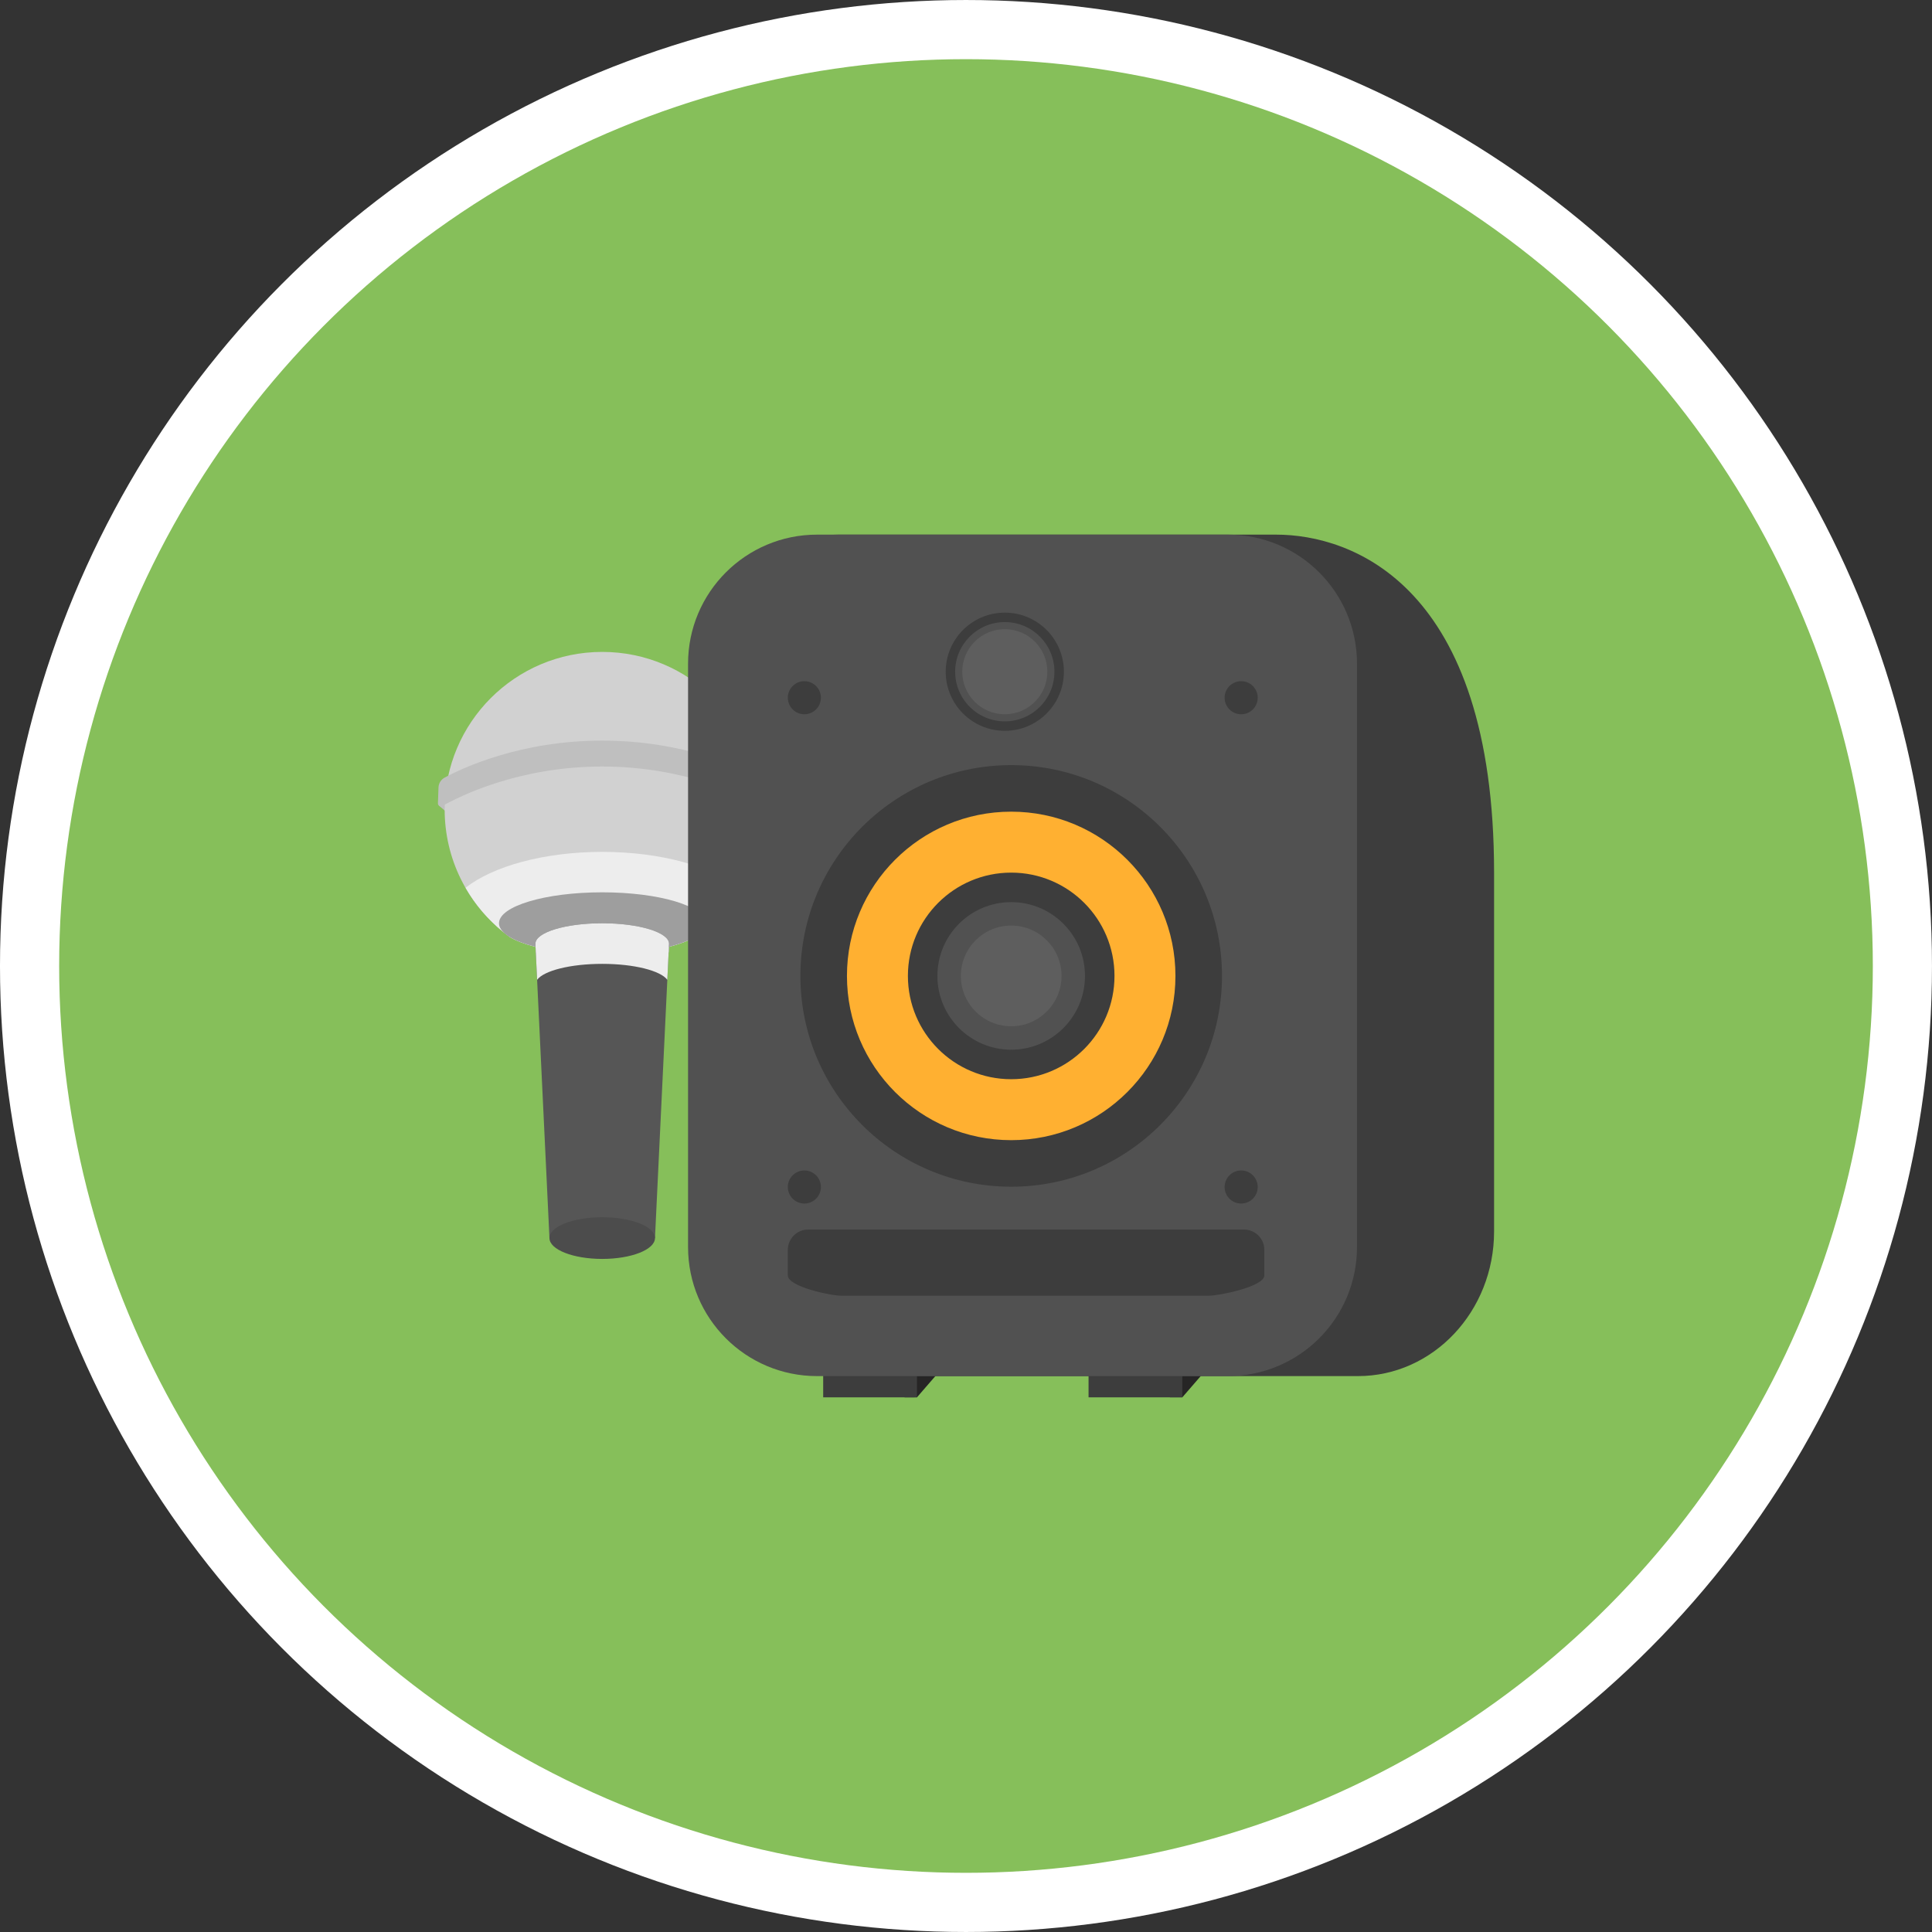 <?xml version="1.0" encoding="utf-8"?>
<!-- Generator: Adobe Illustrator 23.0.6, SVG Export Plug-In . SVG Version: 6.00 Build 0)  -->
<svg version="1.0" id="Camada_1" xmlns="http://www.w3.org/2000/svg" xmlns:xlink="http://www.w3.org/1999/xlink" x="0px" y="0px"
	 viewBox="0 0 300 300" enable-background="new 0 0 300 300" xml:space="preserve">
<rect x="0" y="0" width="300" height="300" fill="#333333" stroke="none"/>
<path fill="#D6566E" d="M-1873.979,5969.248h-182.787c-5.523,0-10-4.477-10-10v-182.787c0-5.523,4.477-10,10-10h182.787
	c5.523,0,10,4.477,10,10v182.787C-1863.979,5964.771-1868.456,5969.248-1873.979,5969.248z"/>
<path fill="#ED6979" d="M-1975.373,5969.248h-182.787c-5.523,0-10-4.477-10-10v-182.787c0-5.523,4.477-10,10-10h182.787
	c5.523,0,10,4.477,10,10v182.787C-1965.373,5964.771-1969.85,5969.248-1975.373,5969.248z"/>
<path fill="#FF7182" d="M-2076.766,5969.248h-182.787c-5.523,0-10-4.477-10-10v-182.787c0-5.523,4.477-10,10-10h182.787
	c5.523,0,10,4.477,10,10v182.787C-2066.766,5964.771-2071.243,5969.248-2076.766,5969.248z"/>
<g>
	<path fill="#E59623" d="M-1267.012,5969.248h-182.787c-5.523,0-10-4.477-10-10v-182.787c0-5.523,4.477-10,10-10h182.787
		c5.523,0,10,4.477,10,10v182.787C-1257.012,5964.771-1261.489,5969.248-1267.012,5969.248z"/>
	<path fill="#F2A12C" d="M-1368.405,5969.248h-182.787c-5.523,0-10-4.477-10-10v-182.787c0-5.523,4.477-10,10-10h182.787
		c5.523,0,10,4.477,10,10v182.787C-1358.405,5964.771-1362.883,5969.248-1368.405,5969.248z"/>
	<path fill="#FFB031" d="M-1469.799,5969.248h-182.787c-5.523,0-10-4.477-10-10v-182.787c0-5.523,4.477-10,10-10h182.787
		c5.523,0,10,4.477,10,10v182.787C-1459.799,5964.771-1464.276,5969.248-1469.799,5969.248z"/>
</g>
<g>
	<path fill="#A8A8A8" d="M-1772.586,6284.519h-182.787c-5.523,0-10-4.477-10-10v-182.787c0-5.523,4.477-10,10-10h182.787
		c5.523,0,10,4.477,10,10v182.787C-1762.586,6280.042-1767.063,6284.519-1772.586,6284.519z"/>
	<path fill="#B7B7B7" d="M-1873.979,6284.519h-182.787c-5.523,0-10-4.477-10-10v-182.787c0-5.523,4.477-10,10-10h182.787
		c5.523,0,10,4.477,10,10v182.787C-1863.979,6280.042-1868.456,6284.519-1873.979,6284.519z"/>
	<path fill="#BFBFBF" d="M-1975.373,6284.519h-182.787c-5.523,0-10-4.477-10-10v-182.787c0-5.523,4.477-10,10-10h182.787
		c5.523,0,10,4.477,10,10v182.787C-1965.373,6280.042-1969.85,6284.519-1975.373,6284.519z"/>
	<path fill="#C9C9C9" d="M-2076.766,6284.519h-182.787c-5.523,0-10-4.477-10-10v-182.787c0-5.523,4.477-10,10-10h182.787
		c5.523,0,10,4.477,10,10v182.787C-2066.766,6280.042-2071.243,6284.519-2076.766,6284.519z"/>
</g>
<g>
	<path fill="#D6D6D6" d="M-1165.619,6284.519h-182.787c-5.523,0-10-4.477-10-10v-182.787c0-5.523,4.477-10,10-10h182.787
		c5.523,0,10,4.477,10,10v182.787C-1155.619,6280.042-1160.096,6284.519-1165.619,6284.519z"/>
	<path fill="#E2E2E2" d="M-1267.012,6284.519h-182.787c-5.523,0-10-4.477-10-10v-182.787c0-5.523,4.477-10,10-10h182.787
		c5.523,0,10,4.477,10,10v182.787C-1257.012,6280.042-1261.489,6284.519-1267.012,6284.519z"/>
	<path fill="#EFEFEF" d="M-1368.405,6284.519h-182.787c-5.523,0-10-4.477-10-10v-182.787c0-5.523,4.477-10,10-10h182.787
		c5.523,0,10,4.477,10,10v182.787C-1358.405,6280.042-1362.883,6284.519-1368.405,6284.519z"/>
	<path fill="#FFFFFF" d="M-1469.799,6284.519h-182.787c-5.523,0-10-4.477-10-10v-182.787c0-5.523,4.477-10,10-10h182.787
		c5.523,0,10,4.477,10,10v182.787C-1459.799,6280.042-1464.276,6284.519-1469.799,6284.519z"/>
</g>
<g>
	<path fill="#5EBCB5" d="M-761.438,5969.248h-182.787c-5.523,0-10-4.477-10-10v-182.787c0-5.523,4.477-10,10-10h182.787
		c5.523,0,10,4.477,10,10v182.787C-751.438,5964.771-755.915,5969.248-761.438,5969.248z"/>
	<path fill="#6DE2DE" d="M-862.832,5969.248h-182.787c-5.523,0-10-4.477-10-10v-182.787c0-5.523,4.477-10,10-10h182.787
		c5.523,0,10,4.477,10,10v182.787C-852.832,5964.771-857.309,5969.248-862.832,5969.248z"/>
</g>
<g>
	<path fill="#57DD50" d="M-761.438,6284.519h-182.787c-5.523,0-10-4.477-10-10v-182.787c0-5.523,4.477-10,10-10h182.787
		c5.523,0,10,4.477,10,10v182.787C-751.438,6280.042-755.915,6284.519-761.438,6284.519z"/>
	<path fill="#68F964" d="M-862.832,6284.519h-182.787c-5.523,0-10-4.477-10-10v-182.787c0-5.523,4.477-10,10-10h182.787
		c5.523,0,10,4.477,10,10v182.787C-852.832,6280.042-857.309,6284.519-862.832,6284.519z"/>
</g>
<g>
	<path fill="#3D3D3D" d="M-154.471,5969.248h-182.787c-5.523,0-10-4.477-10-10v-182.787c0-5.523,4.477-10,10-10h182.787
		c5.523,0,10,4.477,10,10v182.787C-144.471,5964.771-148.948,5969.248-154.471,5969.248z"/>
	<path fill="#515151" d="M-255.865,5969.248h-182.787c-5.523,0-10-4.477-10-10v-182.787c0-5.523,4.477-10,10-10h182.787
		c5.523,0,10,4.477,10,10v182.787C-245.865,5964.771-250.342,5969.248-255.865,5969.248z"/>
	<path fill="#5E5E5E" d="M-357.258,5969.248h-182.787c-5.523,0-10-4.477-10-10v-182.787c0-5.523,4.477-10,10-10h182.787
		c5.523,0,10,4.477,10,10v182.787C-347.258,5964.771-351.735,5969.248-357.258,5969.248z"/>
</g>
<g>
	<ellipse fill="#FFFFFF" cx="149.998" cy="150" rx="149.999" ry="149.999"/>
	<circle fill="#86BF5A" cx="150" cy="150" r="140.812"/>
</g>
<g>
	<g>
		<polygon fill="#BFBFBF" points="68.123,123.662 71.408,121.684 71.408,127.881 68.188,125.121 		"/>
		<polygon fill="#BFBFBF" points="118.83,123.71 115.545,121.732 115.545,127.929 118.765,125.169 		"/>
		<path fill="#D1D1D1" d="M117.979,125.695c0,7.671-3.533,14.512-9.054,18.988c-0.358,0.297-0.727,0.584-1.106,0.85
			c-0.973,0.574-2.324,1.075-3.953,1.495l-0.041,0.85c-3.134,1.464-6.626,2.284-10.313,2.284s-7.179-0.819-10.313-2.284l-0.041-0.85
			c-1.629-0.42-2.98-0.922-3.953-1.495c-0.379-0.266-0.748-0.553-1.106-0.85c-5.52-4.475-9.054-11.317-9.054-18.988
			c0-13.519,10.958-24.467,24.467-24.467S117.979,112.176,117.979,125.695z"/>
		<path fill="#EDEDED" d="M114.732,137.851c-1.495,2.622-3.482,4.936-5.807,6.831c-0.358,0.297-0.727,0.584-1.106,0.85
			c-0.973,0.574-2.324,1.075-3.953,1.495l-0.041,0.85c-3.134,1.464-6.626,2.284-10.313,2.284c-3.687,0-7.179-0.819-10.313-2.284
			l-0.041-0.85c-1.629-0.42-2.98-0.922-3.953-1.495c-0.379-0.266-0.748-0.553-1.106-0.85c-2.325-1.895-4.312-4.209-5.807-6.831
			c4.23-3.328,12.146-5.571,21.22-5.571S110.503,134.523,114.732,137.851z"/>
		<path fill="#9E9E9E" d="M109.54,143.361c0,0.461-0.215,0.901-0.615,1.321c-0.276,0.297-0.655,0.584-1.106,0.85
			c-0.973,0.574-2.324,1.075-3.953,1.495c-2.796,0.707-6.401,1.137-10.354,1.137s-7.558-0.43-10.354-1.137
			c-1.629-0.42-2.98-0.922-3.953-1.495c-0.451-0.266-0.83-0.553-1.106-0.85c-0.4-0.42-0.615-0.86-0.615-1.321
			c0-2.652,7.179-4.803,16.028-4.803S109.54,140.709,109.54,143.361z"/>
		<path fill="#BFBFBF" d="M119.025,124.747c0.013,0.358-0.371,0.589-0.682,0.412c-2.553-1.452-11.796-6.134-24.83-6.134
			c-13.019,0-22.256,4.672-24.821,6.129c-0.315,0.179-0.703-0.054-0.691-0.416l0.087-2.451c0.023-0.646,0.379-1.23,0.948-1.537
			c2.788-1.504,11.783-5.749,24.477-5.749c12.685,0,21.677,4.24,24.471,5.746c0.573,0.309,0.931,0.897,0.954,1.547L119.025,124.747z
			"/>
		<path fill="#565656" d="M103.887,146.546l-0.021,0.481l-0.041,0.85l-2.12,44.376H85.319l-2.12-44.376l-0.041-0.85l-0.021-0.481
			c0-1.761,4.639-3.185,10.374-3.185C99.248,143.361,103.887,144.785,103.887,146.546z"/>
		<path fill="#EDEDED" d="M83.199,147.878l0.204,4.266c1.048-1.419,5.168-2.477,10.109-2.477c4.942,0,9.061,1.058,10.109,2.477
			l0.204-4.266l0.041-0.85l0.021-0.481c0-1.761-4.639-3.185-10.374-3.185s-10.374,1.424-10.374,3.185l0.021,0.481L83.199,147.878z"
			/>
		<ellipse fill="#4C4C4C" cx="93.512" cy="192.249" rx="8.193" ry="3.236"/>
	</g>
	<g>
		<polygon fill="#262525" points="142.383,216.979 145.954,212.858 140.46,212.583 140.46,216.983 		"/>
		<polygon fill="#262525" points="183.592,216.974 187.163,212.853 181.669,212.579 181.669,216.979 		"/>
		<g>
			<rect x="127.823" y="213.132" fill="#3D3D3D" width="14.56" height="3.846"/>
			<rect x="169.031" y="213.132" fill="#3D3D3D" width="14.56" height="3.846"/>
		</g>
		<g>
			<path fill="#3D3D3D" d="M210.862,213.68h-80.679c-11.674,0-21.138-10.057-21.138-22.463V105.48
				c0-12.406,9.464-22.463,21.138-22.463h67.97c11.674,0,33.847,7.708,33.847,52.485v55.714
				C232,203.623,222.536,213.68,210.862,213.68z"/>
			<path fill="#515151" d="M190.684,213.68H126.87c-11.061,0-20.028-8.967-20.028-20.028v-90.607
				c0-11.061,8.967-20.028,20.028-20.028h63.814c11.061,0,20.028,8.967,20.028,20.028v90.607
				C210.712,204.713,201.745,213.68,190.684,213.68z"/>
			<g>
				<circle fill="#3D3D3D" cx="157.018" cy="151.539" r="32.733"/>
				<circle fill="#FFB031" cx="157.018" cy="151.539" r="25.504"/>
				<circle fill="#3D3D3D" cx="157.018" cy="151.539" r="16.039"/>
				<circle fill="#515151" cx="157.018" cy="151.539" r="11.457"/>
				<circle fill="#5E5E5E" cx="157.018" cy="151.539" r="7.817"/>
			</g>
			<circle fill="#515151" cx="128.865" cy="99.9" r="5.138"/>
			<path fill="#3D3D3D" d="M187.589,201.201H130.7c-1.744,0-8.368-1.414-8.368-3.157v-3.962c0-1.744,1.414-3.157,3.157-3.157h67.679
				c1.744,0,3.157,1.414,3.157,3.157v3.962C196.325,199.787,189.333,201.201,187.589,201.201z"/>
			<circle fill="#3D3D3D" cx="124.901" cy="184.317" r="2.569"/>
			<circle fill="#3D3D3D" cx="192.728" cy="184.317" r="2.569"/>
			<circle fill="#3D3D3D" cx="124.901" cy="108.342" r="2.569"/>
			<circle fill="#3D3D3D" cx="192.728" cy="108.342" r="2.569"/>
			<g>
				<circle fill="#3D3D3D" cx="156.025" cy="104.305" r="9.176"/>
				<circle fill="#515151" cx="156.025" cy="104.305" r="7.708"/>
				<circle fill="#5E5E5E" cx="156.025" cy="104.305" r="6.607"/>
			</g>
		</g>
	</g>
</g>
</svg>
